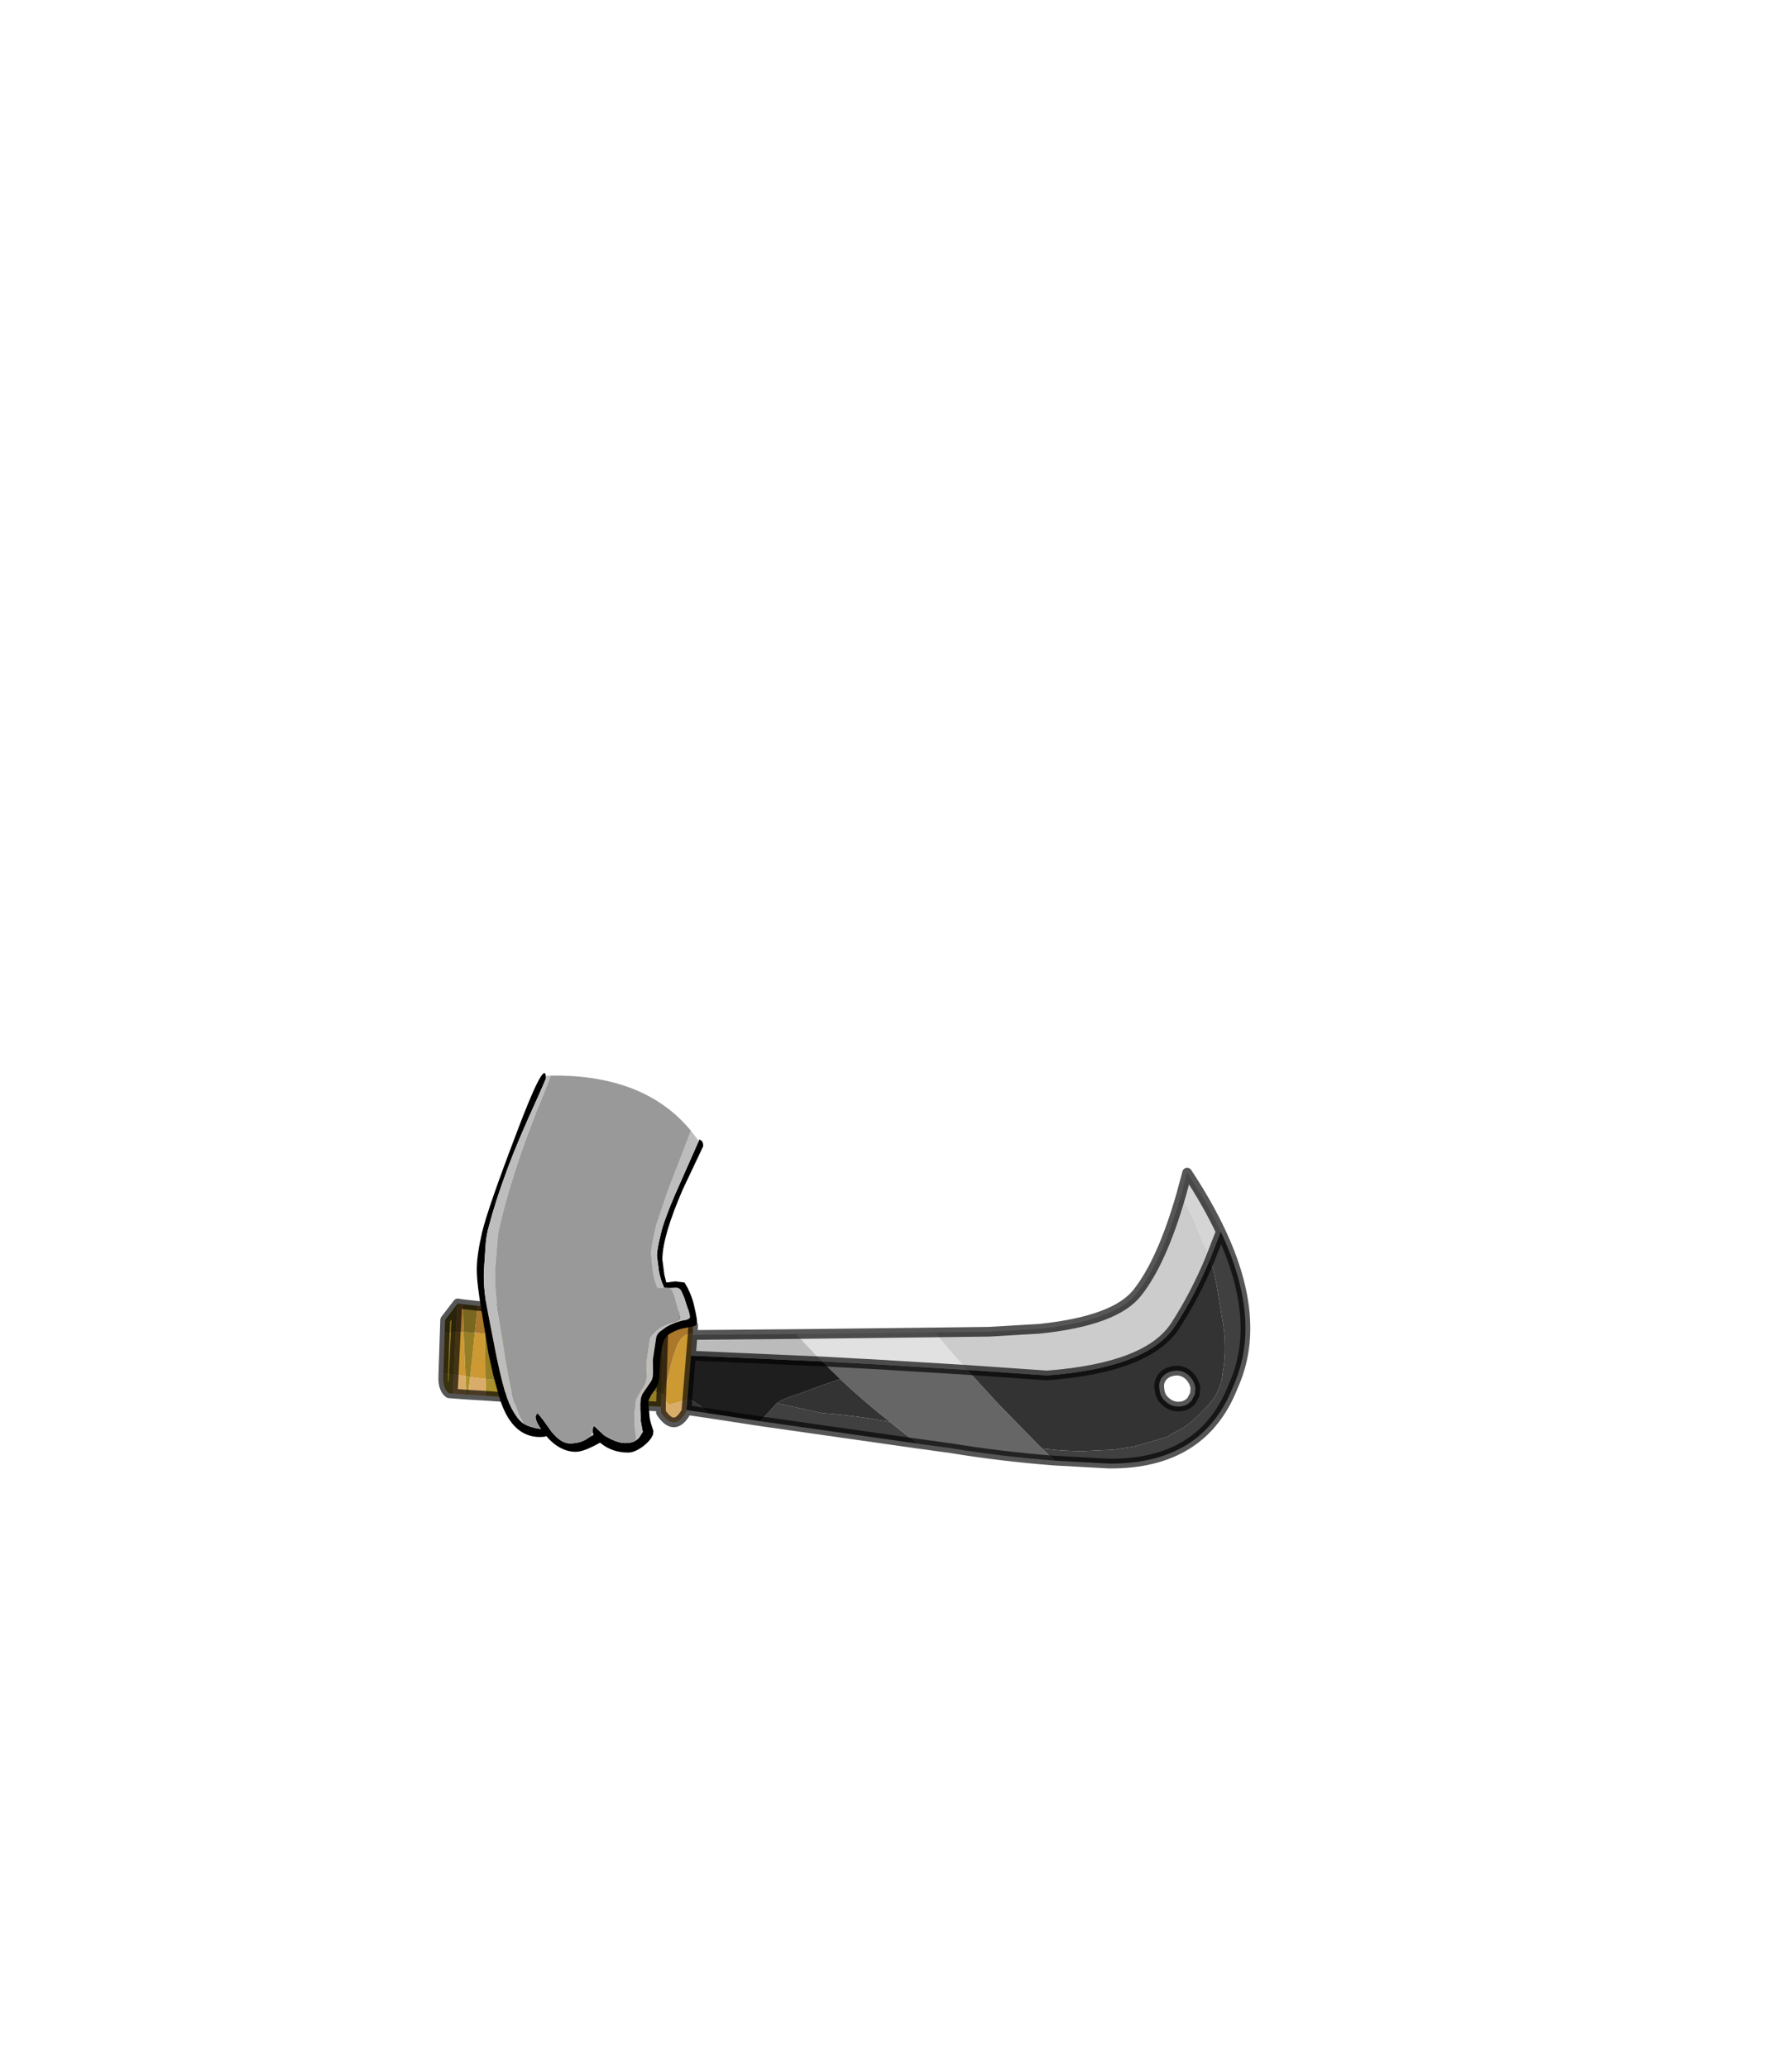 <?xml version="1.0" encoding="UTF-8" standalone="no"?>
<svg xmlns:xlink="http://www.w3.org/1999/xlink" height="531.5px" width="460.6px" xmlns="http://www.w3.org/2000/svg">
  <g transform="matrix(1.0, 0.0, 0.0, 1.0, 193.65, 334.05)">
    <use height="107.6" transform="matrix(-0.967, 1.35, -1.35, -0.967, 147.988, -8.038)" width="95.8" xlink:href="#sprite0"/>
    <use height="97.55" transform="matrix(1.0, 0.0, 0.0, 1.0, -71.1, -58.25)" width="58.2" xlink:href="#shape1"/>
  </g>
  <defs>
    <g id="sprite0" transform="matrix(1.0, 0.0, 0.0, 1.0, 0.75, 0.75)">
      <use height="107.6" transform="matrix(1.0, 0.0, 0.0, 1.0, -0.75, -0.75)" width="95.8" xlink:href="#shape0"/>
    </g>
    <g id="shape0" transform="matrix(1.0, 0.0, 0.0, 1.0, 0.75, 0.75)">
      <path d="M81.0 77.5 L82.25 79.5 80.8 80.45 79.65 78.75 79.55 78.65 81.0 77.5 M83.95 82.25 L84.15 82.5 82.7 83.7 82.35 83.1 83.95 82.25 M85.25 84.3 L86.5 86.25 84.75 87.4 83.7 85.55 85.25 84.3 M87.95 88.55 L88.95 90.1 86.95 91.4 86.05 89.75 87.95 88.55 M89.95 91.7 L91.3 93.9 89.2 95.45 88.05 93.35 89.95 91.7 M92.75 96.2 L92.9 96.45 90.65 98.2 90.35 97.55 92.75 96.2 M94.0 98.25 L94.3 98.75 Q94.3 99.75 93.1 100.7 L92.3 101.25 92.05 100.8 91.5 99.85 94.0 98.25 M79.3 74.65 L80.05 75.95 78.45 77.15 77.4 75.8 79.3 74.65" fill="#aa912b" fill-rule="evenodd" stroke="none"/>
      <path d="M64.75 73.5 L65.0 73.35 67.75 71.7 73.6 68.2 74.05 68.55 75.7 69.85 Q76.2 70.45 75.35 71.1 75.1 71.3 75.1 71.7 L74.3 72.0 73.0 72.45 69.75 73.75 67.55 74.4 Q65.9 74.6 65.35 74.0 L64.75 73.5 M78.45 73.35 L78.8 73.9 76.55 74.7 77.25 75.6 77.4 75.8 72.7 78.65 72.7 78.55 Q72.55 77.15 73.25 76.5 L74.5 75.75 Q75.05 75.2 75.75 74.95 L75.7 74.85 76.4 74.45 78.45 73.35 M82.7 83.7 L83.7 85.55 78.05 90.05 77.1 88.4 82.7 83.7 M80.8 80.45 L81.45 81.35 82.35 83.1 75.95 86.45 74.9 84.35 80.8 80.45 M84.75 87.4 L85.0 87.8 86.05 89.75 80.05 93.5 79.7 92.9 78.85 91.55 78.75 91.4 84.75 87.4 M82.7 98.05 L82.05 96.8 81.1 95.2 86.95 91.4 88.05 93.35 82.7 98.05 M89.2 95.45 L89.4 95.75 90.35 97.55 84.35 100.95 83.55 99.6 89.2 95.45 M90.65 98.2 L91.5 99.85 86.0 103.4 85.3 102.4 90.65 98.2 M75.2 72.0 L75.15 71.8 75.1 71.7 76.7 71.0 75.2 72.0 M73.35 81.0 L78.45 77.15 79.25 78.1 79.55 78.65 74.2 82.85 73.35 81.0" fill="#cc9933" fill-rule="evenodd" stroke="none"/>
      <path d="M82.25 79.5 L83.95 82.25 82.35 83.1 81.45 81.35 80.8 80.45 82.25 79.5 M84.15 82.5 L85.25 84.3 83.7 85.55 82.7 83.7 84.15 82.5 M86.5 86.25 L87.95 88.55 86.05 89.75 85.0 87.8 84.75 87.4 86.5 86.25 M88.95 90.1 L89.95 91.7 88.05 93.35 86.95 91.4 88.95 90.1 M91.3 93.9 L92.75 96.2 90.35 97.55 89.4 95.75 89.2 95.45 91.3 93.9 M92.9 96.45 L94.0 98.25 91.5 99.85 90.65 98.2 92.9 96.45 M75.0 67.35 L75.2 67.25 Q78.95 66.8 77.6 70.35 L76.9 70.85 76.7 71.0 75.1 71.7 Q75.1 71.3 75.35 71.1 76.2 70.45 75.7 69.85 L74.05 68.55 73.6 68.2 75.0 67.35 M78.8 73.9 L79.3 74.65 77.4 75.8 77.25 75.6 76.55 74.7 78.8 73.9 M80.05 75.95 L81.0 77.5 79.55 78.65 79.25 78.1 78.45 77.15 80.05 75.95" fill="#daac69" fill-rule="evenodd" stroke="none"/>
      <path d="M92.3 101.25 L87.05 104.75 86.75 104.3 86.0 103.4 91.5 99.85 92.05 100.8 92.3 101.25 M76.9 70.85 L76.9 70.9 78.45 73.35 76.4 74.45 75.65 73.25 75.2 72.0 76.7 71.0 76.9 70.85 M79.55 78.65 L79.65 78.75 80.8 80.45 74.9 84.35 74.2 82.85 79.55 78.65 M82.7 83.7 L77.1 88.4 76.95 88.1 75.95 86.45 82.35 83.1 82.7 83.7 M78.05 90.05 L83.7 85.55 84.75 87.4 78.75 91.4 78.05 90.05 M80.05 93.5 L86.05 89.75 86.95 91.4 81.1 95.2 80.05 93.5 M82.7 98.05 L88.05 93.35 89.2 95.45 83.55 99.6 83.55 99.55 82.7 98.05 M84.35 100.95 L90.35 97.55 90.65 98.2 85.3 102.4 84.35 100.95 M77.4 75.8 L78.45 77.15 73.35 81.0 72.9 79.8 72.7 78.65 77.4 75.8" fill="#967e25" fill-rule="evenodd" stroke="none"/>
      <path d="M82.3 105.75 L82.2 105.75 81.85 105.05 85.3 102.4 86.0 103.4 82.3 105.75 M80.7 103.0 L80.2 102.1 83.55 99.6 84.35 100.95 80.7 103.0 M79.55 100.8 L77.75 97.4 81.1 95.2 82.05 96.8 82.7 98.05 79.55 100.8 M76.8 95.55 L75.65 93.45 78.75 91.4 78.85 91.55 79.7 92.9 80.05 93.5 76.8 95.55 M75.15 92.35 L74.3 90.75 77.1 88.4 78.05 90.05 75.15 92.35 M72.85 88.05 L71.9 86.3 74.9 84.35 75.95 86.45 72.85 88.05 M71.3 85.15 L70.35 83.3 73.35 81.0 74.2 82.85 71.3 85.15 M69.0 80.85 L68.05 79.0 75.7 74.85 75.75 74.95 Q75.05 75.2 74.5 75.75 L73.25 76.5 Q72.55 77.15 72.7 78.55 L72.7 78.65 69.0 80.85 M67.2 77.35 L66.35 77.9 Q62.55 77.55 63.75 74.15 L64.75 73.5 65.35 74.0 Q65.9 74.6 67.55 74.4 L69.75 73.75 73.0 72.45 74.3 72.0 75.1 71.7 75.15 71.8 75.2 72.0 67.2 77.35" fill="#aa772b" fill-rule="evenodd" stroke="none"/>
      <path d="M4.4 16.2 Q11.85 2.85 22.75 0.7 35.3 -2.5 43.65 9.35 L48.2 16.5 47.8 19.15 46.3 16.55 44.7 14.1 41.5 10.05 39.25 7.75 35.0 4.4 Q34.15 4.15 32.75 3.35 30.6 2.55 28.25 2.25 L27.0 2.1 Q24.35 1.85 21.95 3.25 20.05 4.15 18.5 5.3 16.7 6.6 15.05 8.35 L11.55 11.85 10.0 13.55 9.1 14.65 8.7 15.1 4.4 16.2 M58.35 35.15 L69.75 57.05 66.0 56.6 65.55 55.55 63.5 50.8 63.2 50.1 Q60.75 46.1 58.7 41.8 L58.15 40.7 58.3 37.8 58.35 35.15" fill="#404040" fill-rule="evenodd" stroke="none"/>
      <path d="M48.2 16.5 Q52.5 23.6 55.95 30.6 L58.35 35.15 58.3 37.8 58.15 40.7 Q57.95 45.75 57.25 50.8 L56.65 54.65 51.2 46.1 51.15 46.0 44.65 35.65 46.1 28.75 47.8 19.15 48.2 16.5" fill="#666666" fill-rule="evenodd" stroke="none"/>
      <path d="M73.5 64.45 L75.0 67.35 73.6 68.2 73.35 67.55 Q73.1 65.9 73.5 64.45 M8.7 15.1 L9.1 14.65 10.0 13.55 11.55 11.85 15.05 8.35 Q16.7 6.6 18.5 5.3 20.05 4.15 21.95 3.25 24.35 1.85 27.0 2.1 L28.25 2.25 Q30.6 2.55 32.75 3.35 34.15 4.15 35.0 4.4 L39.25 7.75 41.5 10.05 44.7 14.1 46.3 16.55 47.8 19.15 46.1 28.75 44.65 35.65 38.15 25.1 Q28.1 13.1 20.35 13.45 14.7 13.7 8.7 15.1 M57.25 50.8 Q57.95 45.75 58.15 40.7 L58.7 41.8 Q60.75 46.1 63.2 50.1 L63.5 50.8 65.55 55.55 66.0 56.6 Q64.8 56.15 63.75 55.35 L62.3 54.3 Q59.75 52.65 57.25 50.8 M28.3 4.65 L27.2 4.8 26.35 5.3 Q25.5 6.15 25.35 7.4 25.3 8.6 26.0 9.4 L26.05 9.45 Q26.85 10.35 27.85 10.45 28.95 10.55 29.75 9.7 30.7 8.95 30.75 7.7 30.85 6.45 30.05 5.55 29.4 4.75 28.3 4.65" fill="#333333" fill-rule="evenodd" stroke="none"/>
      <path d="M55.55 60.4 L42.85 43.1 43.65 39.95 43.7 39.8 44.65 35.65 51.15 46.0 51.1 46.0 51.2 46.1 56.65 54.65 56.5 55.65 55.55 60.4" fill="#e1e1e1" fill-rule="evenodd" stroke="none"/>
      <path d="M42.85 43.1 L37.85 36.3 32.95 30.25 Q25.15 21.45 19.6 21.2 13.45 20.9 3.35 24.5 L3.75 23.8 5.2 20.75 5.9 19.75 7.1 17.85 7.7 16.8 Q8.05 15.9 8.7 15.1 14.7 13.7 20.35 13.45 28.1 13.1 38.15 25.1 L44.65 35.65 43.7 39.8 43.65 39.95 42.85 43.1 M51.15 46.0 L51.2 46.1 51.1 46.0 51.15 46.0" fill="#cccccc" fill-rule="evenodd" stroke="none"/>
      <path d="M3.35 24.5 L0.0 25.75 Q2.05 20.4 4.4 16.2 L8.7 15.1 Q8.05 15.9 7.7 16.8 L7.1 17.85 5.9 19.75 5.2 20.75 3.75 23.8 3.35 24.5" fill="#d5d5d5" fill-rule="evenodd" stroke="none"/>
      <path d="M69.75 57.05 L73.5 64.45 Q73.1 65.9 73.35 67.55 L73.6 68.2 67.75 71.7 56.65 54.65 57.25 50.8 Q59.75 52.65 62.3 54.3 L63.75 55.35 Q64.8 56.15 66.0 56.6 L69.75 57.05" fill="#1e1e1e" fill-rule="evenodd" stroke="none"/>
      <path d="M65.0 73.35 L55.55 60.4 56.5 55.65 56.65 54.65 67.75 71.7 65.0 73.35" fill="#bbbbbb" fill-rule="evenodd" stroke="none"/>
      <path d="M87.05 104.75 L85.4 105.85 82.3 105.75 86.0 103.4 86.75 104.3 87.05 104.75 M81.85 105.05 L80.7 103.0 84.35 100.95 85.3 102.4 81.85 105.05 M80.2 102.1 L79.55 100.8 82.7 98.05 83.55 99.55 83.55 99.6 80.2 102.1 M77.75 97.4 L76.8 95.55 80.05 93.5 81.1 95.2 77.75 97.4 M75.65 93.45 L75.15 92.35 78.05 90.05 78.75 91.4 75.65 93.45 M74.3 90.75 L72.85 88.05 75.95 86.45 76.95 88.1 77.1 88.4 74.3 90.75 M71.9 86.3 L71.3 85.15 74.2 82.85 74.9 84.35 71.9 86.3 M70.35 83.3 L69.0 80.85 72.7 78.65 72.9 79.8 73.35 81.0 70.35 83.3 M68.05 79.0 L67.2 77.35 75.2 72.0 75.65 73.25 76.4 74.45 75.7 74.85 68.05 79.0" fill="#7a671f" fill-rule="evenodd" stroke="none"/>
      <path d="M81.0 77.5 L82.25 79.5 83.95 82.25 84.15 82.5 85.25 84.3 86.5 86.25 87.95 88.55 88.95 90.1 89.95 91.7 91.3 93.9 92.75 96.2 92.9 96.45 94.0 98.25 94.3 98.75 Q94.3 99.75 93.1 100.7 L92.3 101.25 87.05 104.75 85.4 105.85 82.3 105.75 82.2 105.75 81.85 105.05 80.7 103.0 80.2 102.1 79.55 100.8 77.75 97.4 76.8 95.55 75.65 93.45 75.15 92.35 74.3 90.75 72.85 88.05 71.9 86.3 71.3 85.15 70.35 83.3 69.0 80.85 68.05 79.0 67.2 77.35 66.35 77.9 Q62.55 77.55 63.75 74.15 L64.75 73.5 65.0 73.35 55.55 60.4 42.85 43.1 37.85 36.3 32.95 30.25 Q25.15 21.45 19.6 21.2 13.45 20.9 3.35 24.5 L0.0 25.75 Q2.05 20.4 4.4 16.2 11.85 2.85 22.75 0.7 35.3 -2.5 43.65 9.35 L48.2 16.5 Q52.5 23.6 55.95 30.6 L58.35 35.15 69.75 57.05 73.5 64.45 75.0 67.35 75.2 67.25 Q78.95 66.8 77.6 70.35 L76.9 70.85 76.9 70.9 78.45 73.35 78.8 73.9 79.3 74.65 80.05 75.95 81.0 77.5 M91.5 99.85 L94.0 98.25 M44.65 35.65 L51.15 46.0 51.2 46.1 56.65 54.65 67.75 71.7 65.0 73.35 M28.3 4.65 Q29.4 4.75 30.05 5.55 30.85 6.45 30.75 7.7 30.7 8.95 29.75 9.7 28.95 10.55 27.85 10.45 26.85 10.35 26.05 9.45 L26.0 9.4 Q25.3 8.6 25.35 7.4 25.5 6.15 26.35 5.3 L27.2 4.8 28.3 4.65 M8.7 15.1 L4.4 16.2 M8.7 15.1 Q14.7 13.7 20.35 13.45 28.1 13.1 38.15 25.1 L44.65 35.65 M73.6 68.2 L67.75 71.7 M76.7 71.0 L76.9 70.85 M76.7 71.0 L75.2 72.0 67.2 77.35 M75.0 67.35 L73.6 68.2 M86.0 103.4 L91.5 99.85 M82.3 105.75 L86.0 103.4" fill="none" stroke="#000000" stroke-linecap="round" stroke-linejoin="round" stroke-opacity="0.663" stroke-width="1.5"/>
    </g>
    <g id="shape1" transform="matrix(1.0, 0.0, 0.0, 1.0, 72.6, 57.95)">
      <path d="M-54.85 -57.25 L-54.85 -56.8 -54.85 -56.75 Q-54.55 -57.25 -55.05 -56.0 L-56.45 -52.8 -59.5 -46.0 Q-63.4 -37.2 -65.6 -30.9 -67.85 -24.7 -69.4 -18.9 -70.1 -16.55 -70.3 -14.15 L-70.75 -7.5 Q-71.0 -3.25 -70.0 2.3 L-67.5 15.1 Q-65.95 22.35 -64.85 25.45 -63.85 28.3 -62.2 30.55 L-62.0 30.8 Q-61.4 31.6 -60.5 32.2 -58.9 33.15 -56.4 33.5 L-56.1 33.55 -56.6 32.8 Q-57.5 31.35 -57.5 30.35 L-57.15 29.55 Q-56.9 29.2 -54.1 33.25 -51.35 37.3 -48.5 37.25 -45.7 37.15 -44.05 35.9 L-43.25 35.4 -42.7 35.1 -42.6 35.05 -42.65 35.0 -42.8 34.4 -42.85 34.1 -42.7 33.05 -42.4 32.8 -39.9 35.15 Q-36.8 37.1 -34.55 37.15 -32.95 37.2 -31.9 36.6 L-31.15 36.05 -30.8 35.65 -29.95 34.3 -29.95 34.25 -30.45 31.5 -30.55 28.95 -30.55 27.0 -30.4 25.5 -30.05 24.55 -28.5 22.3 -27.85 21.35 Q-27.25 20.45 -27.3 18.7 L-27.35 15.75 -26.5 10.1 Q-26.4 9.3 -25.5 8.5 L-23.85 7.3 Q-21.6 6.0 -19.3 5.6 L-18.65 5.5 -18.65 5.45 -18.05 5.2 Q-17.8 5.0 -17.8 4.55 L-18.2 3.0 -18.35 2.7 -19.2 0.05 -19.25 -0.1 -20.05 -1.95 Q-20.55 -2.75 -21.25 -2.75 L-23.0 -2.7 -24.45 -2.75 -24.65 -3.3 Q-25.35 -4.7 -25.8 -7.15 L-26.3 -11.0 Q-26.3 -12.3 -25.55 -15.55 L-24.95 -18.05 Q-23.8 -21.7 -21.65 -26.7 L-15.55 -40.5 -15.4 -40.9 -14.85 -40.55 -14.7 -40.4 Q-14.4 -40.0 -14.4 -39.15 L-19.65 -28.05 Q-24.9 -15.95 -24.9 -10.05 L-24.4 -6.15 -23.95 -4.35 -23.85 -4.1 -21.55 -4.4 -19.2 -4.1 -18.4 -2.7 Q-17.05 -0.05 -16.5 2.95 L-16.35 3.6 Q-16.0 5.3 -16.0 5.9 -16.0 6.8 -16.6 7.05 L-18.95 7.55 Q-20.7 7.8 -22.45 8.75 -24.25 9.65 -24.7 11.4 -25.25 13.1 -25.45 15.7 L-25.7 20.15 Q-25.75 22.05 -26.95 23.65 -28.2 25.25 -28.55 26.55 L-28.25 29.65 Q-28.25 30.95 -27.6 32.85 L-27.2 34.05 -27.3 35.0 -27.7 35.75 -27.75 35.9 -27.85 35.95 Q-28.4 36.85 -29.8 37.95 -32.0 39.6 -33.7 39.6 -37.65 39.6 -40.55 37.35 L-40.9 37.05 -42.5 37.9 Q-45.45 39.4 -47.15 39.4 L-47.45 39.4 Q-49.0 39.35 -50.45 38.7 -52.7 37.75 -54.7 35.4 L-54.7 35.35 -54.9 35.45 -55.35 35.55 -56.4 35.6 Q-63.8 35.6 -66.9 25.1 L-68.35 19.8 -69.6 14.15 -71.3 3.65 Q-72.6 -3.8 -72.6 -7.45 -72.6 -11.15 -71.25 -16.95 -69.9 -22.8 -62.4 -42.5 -55.55 -60.65 -54.9 -57.45 L-54.85 -57.25" fill="#000000" fill-rule="evenodd" stroke="none"/>
      <path d="M-60.5 32.2 Q-61.4 31.6 -62.0 30.8 L-62.2 30.55 Q-63.85 28.3 -64.85 25.45 -65.95 22.35 -67.5 15.1 L-70.0 2.3 Q-71.0 -3.25 -70.75 -7.5 L-70.3 -14.15 Q-70.1 -16.55 -69.4 -18.9 -67.85 -24.7 -65.6 -30.9 -63.4 -37.2 -59.5 -46.0 L-56.45 -52.8 -55.05 -56.0 Q-54.55 -57.25 -54.85 -56.75 L-54.85 -56.8 -54.85 -57.25 -54.65 -57.25 -53.55 -57.3 -53.6 -57.2 -55.15 -53.2 -57.25 -48.05 Q-60.85 -38.85 -62.9 -32.25 -65.0 -25.75 -66.45 -19.7 -67.15 -17.25 -67.3 -14.7 L-67.85 -7.75 Q-68.1 -3.3 -67.25 2.5 L-65.15 15.85 Q-63.85 23.45 -62.95 26.7 L-61.65 30.15 -60.5 32.2 M-15.55 -40.5 L-21.65 -26.7 Q-23.8 -21.7 -24.95 -18.05 L-25.55 -15.55 Q-26.3 -12.3 -26.3 -11.0 L-25.8 -7.15 Q-25.35 -4.7 -24.65 -3.3 L-24.45 -2.75 -26.2 -2.8 -26.4 -3.35 Q-27.05 -4.85 -27.4 -7.4 L-27.8 -11.45 Q-27.8 -12.8 -27.05 -16.2 L-26.5 -18.8 -23.45 -27.85 -17.55 -43.1 -15.55 -40.5 M-23.0 -2.7 L-21.25 -2.75 Q-20.55 -2.75 -20.05 -1.95 L-19.25 -0.1 -19.2 0.05 -18.35 2.7 -18.2 3.0 -17.8 4.55 Q-17.8 5.0 -18.05 5.2 L-18.65 5.45 -18.65 5.5 -19.3 5.6 Q-21.6 6.0 -23.85 7.3 L-25.5 8.5 Q-26.4 9.3 -26.5 10.1 L-27.35 15.75 -27.3 18.7 Q-27.25 20.45 -27.85 21.35 L-28.5 22.3 -30.05 24.55 -30.4 25.5 -30.55 27.0 -30.55 28.95 -30.45 31.5 -29.95 34.25 -29.95 34.3 -30.8 35.65 -31.15 36.05 -31.9 36.6 -31.65 35.95 -31.65 35.9 -31.7 35.25 -32.0 33.05 -32.1 30.35 -32.05 28.3 Q-32.05 26.65 -31.6 25.75 L-31.25 25.1 -29.6 22.4 -29.4 21.9 Q-29.05 21.0 -29.05 19.65 L-29.1 16.55 -28.25 10.65 Q-28.1 9.45 -26.35 8.1 L-25.85 7.7 Q-23.5 6.15 -21.1 5.85 L-21.1 5.8 -20.6 5.5 -20.4 5.2 -20.35 4.85 -20.75 3.2 -20.8 2.9 -21.6 0.15 -21.6 -0.05 -22.3 -1.95 -23.0 -2.7 M-42.8 34.4 L-42.65 35.0 -42.6 35.05 -42.7 35.1 -43.25 35.4 -43.1 34.7 -43.1 34.65 -43.05 34.6 -42.85 34.4 -42.8 34.4" fill="#bdbdbd" fill-rule="evenodd" stroke="none"/>
      <path d="M-24.45 -2.75 L-23.0 -2.7 -22.3 -1.95 -21.6 -0.05 -21.6 0.15 -20.8 2.9 -20.75 3.2 -20.35 4.85 -20.4 5.2 -20.6 5.5 -21.1 5.8 -21.1 5.85 Q-23.5 6.15 -25.85 7.7 L-26.35 8.1 Q-28.1 9.45 -28.25 10.65 L-29.1 16.55 -29.05 19.65 Q-29.05 21.0 -29.4 21.9 L-29.6 22.4 -31.25 25.1 -31.6 25.75 Q-32.05 26.65 -32.05 28.3 L-32.1 30.35 -32.0 33.05 -31.7 35.25 -31.65 35.9 -31.65 35.95 -31.9 36.6 Q-32.95 37.2 -34.55 37.15 -36.8 37.1 -39.9 35.15 L-42.4 32.8 -42.7 33.05 -42.85 34.1 -42.8 34.4 -42.85 34.4 -43.05 34.6 -43.1 34.65 -43.1 34.7 -43.25 35.4 -44.05 35.9 Q-45.7 37.15 -48.5 37.25 -51.35 37.3 -54.1 33.25 -56.9 29.2 -57.15 29.55 L-57.5 30.35 Q-57.5 31.35 -56.6 32.8 L-56.1 33.55 -56.4 33.5 Q-58.9 33.15 -60.5 32.2 L-61.65 30.15 -62.95 26.7 Q-63.85 23.45 -65.15 15.85 L-67.25 2.5 Q-68.1 -3.3 -67.85 -7.75 L-67.3 -14.7 Q-67.15 -17.25 -66.45 -19.7 -65.0 -25.75 -62.9 -32.25 -60.85 -38.85 -57.25 -48.05 L-55.15 -53.2 -53.6 -57.2 -53.55 -57.3 Q-29.45 -57.6 -17.55 -43.1 L-23.45 -27.85 -26.5 -18.8 -27.05 -16.2 Q-27.8 -12.8 -27.8 -11.45 L-27.4 -7.4 Q-27.05 -4.85 -26.4 -3.35 L-26.2 -2.8 -24.45 -2.75" fill="#999999" fill-rule="evenodd" stroke="none"/>
    </g>
  </defs>
</svg>
